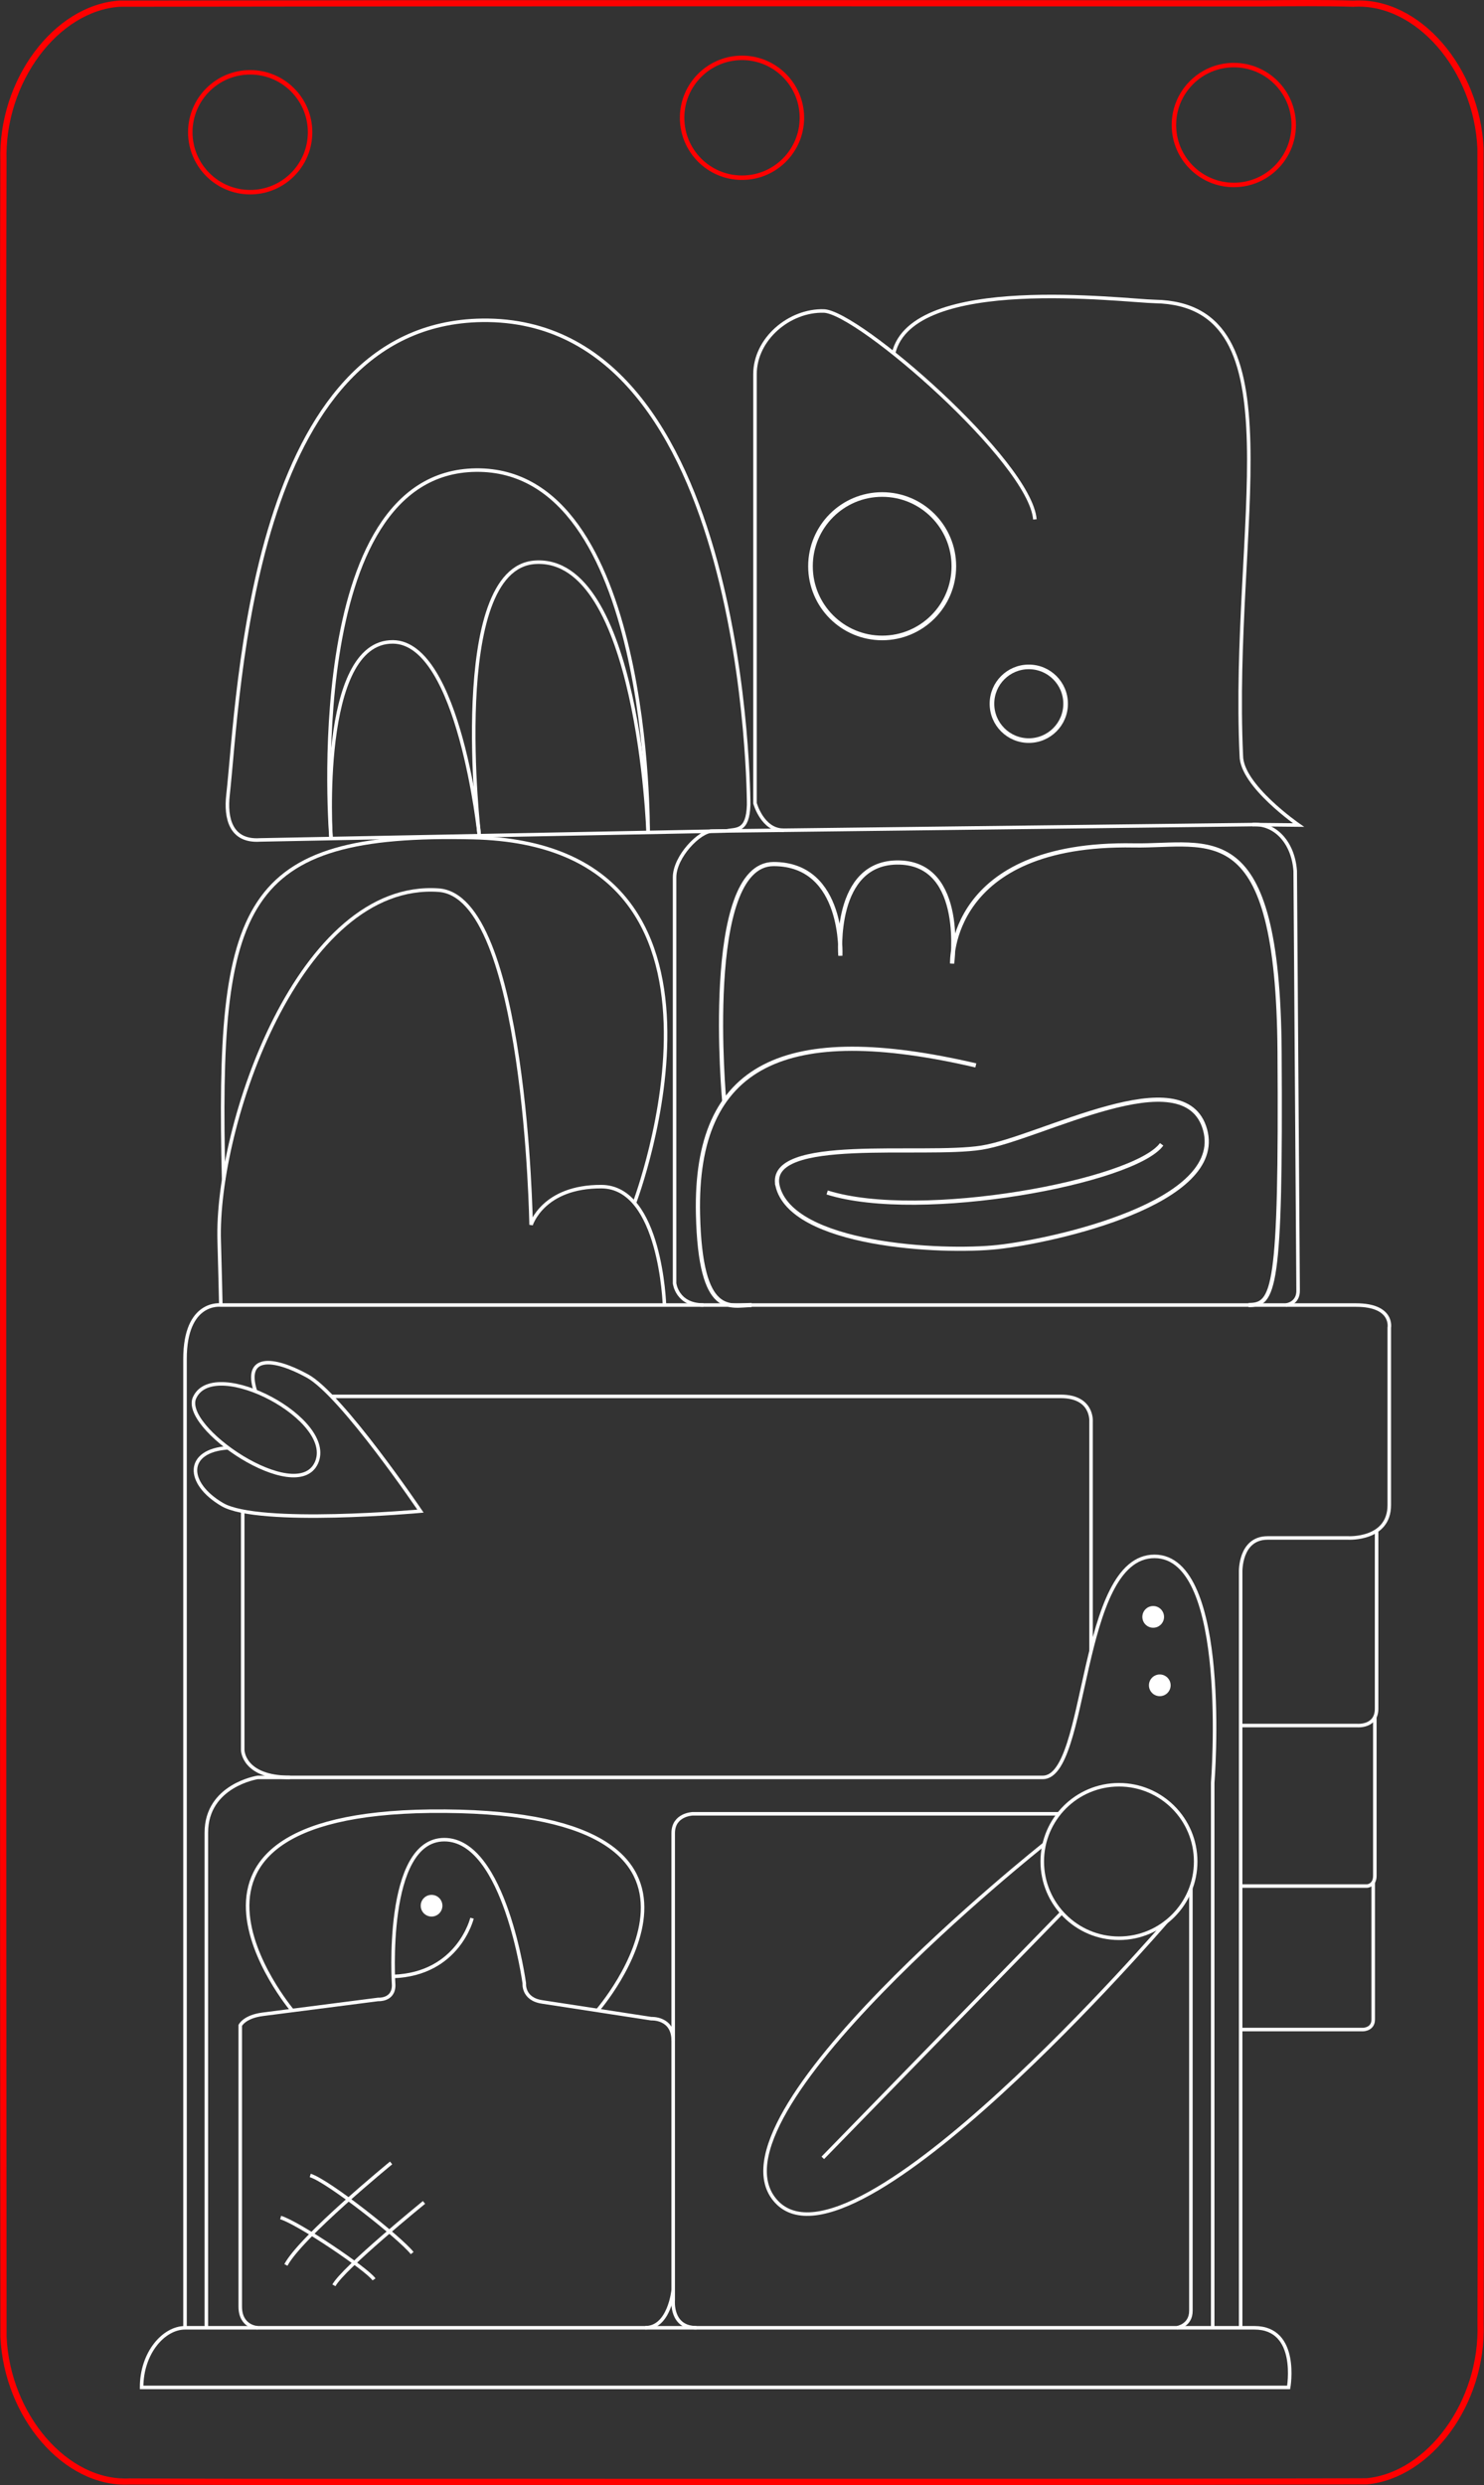 <?xml version="1.0" encoding="UTF-8" standalone="no"?>
<!-- Created with Inkscape (http://www.inkscape.org/) -->

<svg
   width="268.935"
   height="450.099"
   viewBox="0 0 71.156 119.089"
   version="1.1"
   id="svg17165"
   inkscape:version="1.2.2 (732a01da63, 2022-12-09)"
   sodipodi:docname="sina-pana-olin-li-pona-e-lon-pi-jan-ale.svg"
   xmlns:inkscape="http://www.inkscape.org/namespaces/inkscape"
   xmlns:sodipodi="http://sodipodi.sourceforge.net/DTD/sodipodi-0.dtd"
   xmlns="http://www.w3.org/2000/svg"
   xmlns:svg="http://www.w3.org/2000/svg">
  <rect x="0" y="0" width="71.156" height="119.089" fill="#333333" stroke="none"/>
  <sodipodi:namedview
     id="namedview17167"
     pagecolor="#000000"
     bordercolor="#999999"
     borderopacity="1"
     inkscape:pageshadow="0"
     inkscape:pageopacity="0"
     inkscape:pagecheckerboard="true"
     inkscape:document-units="mm"
     showgrid="false"
     units="px"
     inkscape:zoom="1.3416246"
     inkscape:cx="34.659472"
     inkscape:cy="206.4661"
     inkscape:window-width="1823"
     inkscape:window-height="1046"
     inkscape:window-x="86"
     inkscape:window-y="-11"
     inkscape:window-maximized="1"
     inkscape:current-layer="layer1"
     inkscape:snap-page="true"
     inkscape:object-paths="true"
     inkscape:snap-smooth-nodes="false"
     inkscape:snap-global="true"
     inkscape:showpageshadow="0"
     inkscape:deskcolor="#000000"
     showguides="true" />
  <defs
     id="defs17162" />
  <g
     inkscape:label="Layer 1"
     inkscape:groupmode="layer"
     id="layer1"
     transform="translate(0.885,-40.716)">
    <path
       style="font-variation-settings:normal;opacity:1;vector-effect:none;fill:none;fill-opacity:1;stroke:#ffffff;stroke-width:0.169px;stroke-linecap:butt;stroke-linejoin:miter;stroke-miterlimit:4;stroke-dasharray:none;stroke-dashoffset:0;stroke-opacity:1;-inkscape-stroke:none;stop-color:#000000;stop-opacity:1"
       d="m 5.905,155.127 c 0,-1.677 1.076,-2.858 2.081,-2.858 h 51.279 c 2.144,0 1.639,2.858 1.639,2.858 z"
       id="path17263"
       sodipodi:nodetypes="csscc" />
    <path
       style="font-variation-settings:normal;opacity:1;vector-effect:none;fill:none;fill-opacity:1;stroke:#ffffff;stroke-width:0.169px;stroke-linecap:butt;stroke-linejoin:miter;stroke-miterlimit:4;stroke-dasharray:none;stroke-dashoffset:0;stroke-opacity:1;-inkscape-stroke:none;stop-color:#000000;stop-opacity:1"
       d="m 32.509,152.268 c -1.248,0 -1.115,-1.322 -1.115,-1.322 v -22.383 c 0,-0.892 0.925,-0.925 0.925,-0.925 h 17.566"
       id="path17863"
       sodipodi:nodetypes="ccscc" />
    <circle
       style="fill:none;fill-rule:evenodd;stroke:#ffffff;stroke-width:0.169;stroke-linecap:round;paint-order:stroke fill markers;stop-color:#000000"
       id="path17912"
       cx="52.768"
       cy="129.924"
       r="3.678" />
    <path
       style="font-variation-settings:normal;opacity:1;vector-effect:none;fill:none;fill-opacity:1;stroke:#ffffff;stroke-width:0.169px;stroke-linecap:butt;stroke-linejoin:miter;stroke-miterlimit:4;stroke-dasharray:none;stroke-dashoffset:0;stroke-opacity:1;-inkscape-stroke:none;stop-color:#000000;stop-opacity:1"
       d="m 49.186,129.09 c 0,0 -16.548,13.117 -12.848,17.13 3.701,4.013 18.692,-13.395 18.692,-13.395"
       id="path18027" />
    <path
       style="font-variation-settings:normal;opacity:1;vector-effect:none;fill:none;fill-opacity:1;stroke:#ffffff;stroke-width:0.169px;stroke-linecap:butt;stroke-linejoin:miter;stroke-miterlimit:4;stroke-dasharray:none;stroke-dashoffset:0;stroke-opacity:1;-inkscape-stroke:none;stop-color:#000000;stop-opacity:1"
       d="M 50.025,132.374 38.567,144.125"
       id="path18029" />
    <path
       style="font-variation-settings:normal;opacity:1;vector-effect:none;fill:none;fill-opacity:1;stroke:#ffffff;stroke-width:0.169px;stroke-linecap:butt;stroke-linejoin:miter;stroke-miterlimit:4;stroke-dasharray:none;stroke-dashoffset:0;stroke-opacity:1;-inkscape-stroke:none;stop-color:#000000;stop-opacity:1"
       d="m 56.217,131.204 v 20.252 c 0,0.709 -0.665,0.813 -0.665,0.813"
       id="path18092" />
    <path
       style="font-variation-settings:normal;opacity:1;vector-effect:none;fill:none;fill-opacity:1;stroke:#ffffff;stroke-width:0.169px;stroke-linecap:butt;stroke-linejoin:miter;stroke-miterlimit:4;stroke-dasharray:none;stroke-dashoffset:0;stroke-opacity:1;-inkscape-stroke:none;stop-color:#000000;stop-opacity:1"
       d="m 30.054,152.268 c 1.167,0 1.34,-1.814 1.34,-1.814"
       id="path18505" />
    <path
       style="font-variation-settings:normal;opacity:1;vector-effect:none;fill:none;fill-opacity:1;stroke:#ffffff;stroke-width:0.169px;stroke-linecap:butt;stroke-linejoin:miter;stroke-miterlimit:4;stroke-dasharray:none;stroke-dashoffset:0;stroke-opacity:1;-inkscape-stroke:none;stop-color:#000000;stop-opacity:1"
       d="m 31.394,138.506 c 0,-1.115 -1.051,-1.051 -1.051,-1.051 l -5.242,-0.804 c -0.926,-0.142 -0.847,-0.889 -0.847,-0.889 0,0 -0.936,-6.886 -3.834,-6.886 -2.898,0 -2.43,6.976 -2.43,6.976 0,0.736 -0.743,0.681 -0.743,0.681 l -5.536,0.712 c -0.884,0.114 -1.077,0.534 -1.077,0.534 v 13.469 c 0,0.992 0.836,1.021 0.836,1.021"
       id="path18518"
       sodipodi:nodetypes="ccscsccscsc" />
    <path
       style="font-variation-settings:normal;opacity:1;vector-effect:none;fill:none;fill-opacity:1;stroke:#ffffff;stroke-width:0.169px;stroke-linecap:butt;stroke-linejoin:miter;stroke-miterlimit:4;stroke-dasharray:none;stroke-dashoffset:0;stroke-opacity:1;-inkscape-stroke:none;stop-color:#000000;stop-opacity:1"
       d="m 17.972,135.432 c 3.128,-0.111 3.775,-2.791 3.775,-2.791"
       id="path19524" />
    <circle
       style="fill:#ffffff;fill-rule:evenodd;stroke:none;stroke-width:0.169;stroke-linecap:round;paint-order:stroke fill markers;stop-color:#000000"
       id="path19641"
       cx="19.808"
       cy="132.042"
       r="0.52" />
    <circle
       style="fill:#ffffff;fill-rule:evenodd;stroke:none;stroke-width:0.169;stroke-linecap:round;paint-order:stroke fill markers;stop-color:#000000"
       id="path19641-5"
       cx="54.409"
       cy="118.201"
       r="0.52" />
    <circle
       style="fill:#ffffff;fill-rule:evenodd;stroke:none;stroke-width:0.169;stroke-linecap:round;paint-order:stroke fill markers;stop-color:#000000"
       id="path19641-2"
       cx="54.725"
       cy="121.48"
       r="0.52" />
    <path
       style="font-variation-settings:normal;opacity:1;vector-effect:none;fill:none;fill-opacity:1;stroke:#ffffff;stroke-width:0.169px;stroke-linecap:butt;stroke-linejoin:miter;stroke-miterlimit:4;stroke-dasharray:none;stroke-dashoffset:0;stroke-opacity:1;-inkscape-stroke:none;stop-color:#000000;stop-opacity:1"
       d="m 13.128,137.062 c 0,0 -8.142,-9.677 7.338,-9.551 15.48,0.126 7.301,9.549 7.301,9.549"
       id="path19820"
       sodipodi:nodetypes="csc" />
    <path
       style="font-variation-settings:normal;opacity:1;vector-effect:none;fill:none;fill-opacity:1;stroke:#ffffff;stroke-width:0.169px;stroke-linecap:butt;stroke-linejoin:miter;stroke-miterlimit:4;stroke-dasharray:none;stroke-dashoffset:0;stroke-opacity:1;-inkscape-stroke:none;stop-color:#000000;stop-opacity:1"
       d="m 12.824,149.256 c 0.725,-1.356 5.044,-4.887 5.044,-4.887"
       id="path20425" />
    <path
       style="font-variation-settings:normal;opacity:1;vector-effect:none;fill:none;fill-opacity:1;stroke:#ffffff;stroke-width:0.169px;stroke-linecap:butt;stroke-linejoin:miter;stroke-miterlimit:4;stroke-dasharray:none;stroke-dashoffset:0;stroke-opacity:1;-inkscape-stroke:none;stop-color:#000000;stop-opacity:1"
       d="m 15.126,150.234 c 0.441,-0.82 4.319,-3.973 4.319,-3.973"
       id="path20427" />
    <path
       style="font-variation-settings:normal;opacity:1;vector-effect:none;fill:none;fill-opacity:1;stroke:#ffffff;stroke-width:0.169px;stroke-linecap:butt;stroke-linejoin:miter;stroke-miterlimit:4;stroke-dasharray:none;stroke-dashoffset:0;stroke-opacity:1;-inkscape-stroke:none;stop-color:#000000;stop-opacity:1"
       d="m 12.572,146.986 c 0.851,0.252 4.162,2.491 4.477,2.964"
       id="path20429" />
    <path
       style="font-variation-settings:normal;opacity:1;vector-effect:none;fill:none;fill-opacity:1;stroke:#ffffff;stroke-width:0.169px;stroke-linecap:butt;stroke-linejoin:miter;stroke-miterlimit:4;stroke-dasharray:none;stroke-dashoffset:0;stroke-opacity:1;-inkscape-stroke:none;stop-color:#000000;stop-opacity:1"
       d="m 13.991,144.969 c 0.851,0.252 4.319,2.995 4.887,3.72"
       id="path20431" />
    <path
       style="font-variation-settings:normal;opacity:1;vector-effect:none;fill:none;fill-opacity:1;stroke:#ffffff;stroke-width:0.169px;stroke-linecap:butt;stroke-linejoin:miter;stroke-miterlimit:4;stroke-dasharray:none;stroke-dashoffset:0;stroke-opacity:1;-inkscape-stroke:none;stop-color:#000000;stop-opacity:1"
       d="m 9.009,152.268 v -23.726 c 0,-2.27 2.459,-2.648 2.459,-2.648 h 37.644 c 2.207,0 1.703,-10.593 5.36,-10.593 3.657,0 2.791,10.846 2.791,10.846 v 26.122"
       id="path20679"
       sodipodi:nodetypes="cscsscc" />
    <path
       style="font-variation-settings:normal;opacity:1;vector-effect:none;fill:none;fill-opacity:1;stroke:#ffffff;stroke-width:0.169px;stroke-linecap:butt;stroke-linejoin:miter;stroke-miterlimit:4;stroke-dasharray:none;stroke-dashoffset:0;stroke-opacity:1;-inkscape-stroke:none;stop-color:#000000;stop-opacity:1"
       d="m 13.019,125.894 c -2.252,0 -2.266,-1.308 -2.266,-1.308 v -11.448 m 4.259,-5.504 h 34.969 c 1.538,0 1.449,1.2 1.449,1.2 v 10.997"
       id="path20951"
       sodipodi:nodetypes="ccccscc" />
    <path
       style="font-variation-settings:normal;opacity:1;vector-effect:none;fill:none;fill-opacity:1;stroke:#ffffff;stroke-width:0.169px;stroke-linecap:butt;stroke-linejoin:miter;stroke-miterlimit:4;stroke-dasharray:none;stroke-dashoffset:0;stroke-opacity:1;-inkscape-stroke:none;stop-color:#000000;stop-opacity:1"
       d="m 8.465,107.656 c 0.981,-1.943 6.78,1.094 5.818,3.17 -0.962,2.076 -6.604,-1.75 -5.818,-3.17 z"
       id="path21111" />
    <path
       style="font-variation-settings:normal;opacity:1;vector-effect:none;fill:none;fill-opacity:1;stroke:#ffffff;stroke-width:0.169px;stroke-linecap:butt;stroke-linejoin:miter;stroke-miterlimit:4;stroke-dasharray:none;stroke-dashoffset:0;stroke-opacity:1;-inkscape-stroke:none;stop-color:#000000;stop-opacity:1"
       d="m 11.364,107.391 c -0.556,-1.733 0.826,-1.645 2.486,-0.738 1.66,0.907 5.426,6.48 5.426,6.48 0,0 -7.766,0.706 -9.506,-0.317 -1.74,-1.023 -1.771,-2.583 0.278,-2.718"
       id="path21170"
       sodipodi:nodetypes="cscsc" />
    <path
       style="font-variation-settings:normal;opacity:1;vector-effect:none;fill:none;fill-opacity:1;stroke:#ffffff;stroke-width:0.169px;stroke-linecap:butt;stroke-linejoin:miter;stroke-miterlimit:4;stroke-dasharray:none;stroke-dashoffset:0;stroke-opacity:1;-inkscape-stroke:none;stop-color:#000000;stop-opacity:1"
       d="m 7.986,152.268 v -46.426 c 0,-2.806 1.717,-2.585 1.717,-2.585 H 64.137 c 1.797,0 1.592,1.088 1.592,1.088 v 8.497 c 0,1.686 -1.97,1.576 -1.97,1.576 h -3.863 c -1.348,0 -1.293,1.639 -1.293,1.639 v 36.211"
       id="path24163"
       sodipodi:nodetypes="cscscscscc" />
    <path
       style="font-variation-settings:normal;opacity:1;vector-effect:none;fill:none;fill-opacity:1;stroke:#ffffff;stroke-width:0.169px;stroke-linecap:butt;stroke-linejoin:miter;stroke-miterlimit:4;stroke-dasharray:none;stroke-dashoffset:0;stroke-opacity:1;-inkscape-stroke:none;stop-color:#000000;stop-opacity:1"
       d="m 65.121,114.071 v 8.533 c 0,0.883 -0.922,0.804 -0.922,0.804 h -5.596"
       id="path24779"
       sodipodi:nodetypes="cscc" />
    <path
       style="font-variation-settings:normal;opacity:1;vector-effect:none;fill:none;fill-opacity:1;stroke:#ffffff;stroke-width:0.169px;stroke-linecap:butt;stroke-linejoin:miter;stroke-miterlimit:4;stroke-dasharray:none;stroke-dashoffset:0;stroke-opacity:1;-inkscape-stroke:none;stop-color:#000000;stop-opacity:1"
       d="m 65.037,123.003 v 7.607 c 0,0.465 -0.364,0.49 -0.364,0.49 h -6.07"
       id="path24808"
       sodipodi:nodetypes="cscc" />
    <path
       style="font-variation-settings:normal;opacity:1;vector-effect:none;fill:none;fill-opacity:1;stroke:#ffffff;stroke-width:0.169px;stroke-linecap:butt;stroke-linejoin:miter;stroke-miterlimit:4;stroke-dasharray:none;stroke-dashoffset:0;stroke-opacity:1;-inkscape-stroke:none;stop-color:#000000;stop-opacity:1"
       d="m 64.959,130.92 v 6.576 c 0,0.481 -0.493,0.481 -0.493,0.481 h -5.864"
       id="path25530"
       sodipodi:nodetypes="cscc" />
    <path
       style="font-variation-settings:normal;opacity:1;vector-effect:none;fill:none;fill-opacity:1;stroke:#ffffff;stroke-width:0.2px;stroke-linecap:butt;stroke-linejoin:miter;stroke-miterlimit:4;stroke-dasharray:none;stroke-dashoffset:0;stroke-opacity:1;-inkscape-stroke:none;stop-color:#000000;stop-opacity:1"
       d="m 58.981,103.257 c 1.228,0 1.563,-0.67 1.488,-12.13 -0.074,-11.46 -3.346,-9.833 -6.995,-9.897 -8.929,-0.159 -8.707,5.656 -8.707,5.656 0,0 0.67,-4.763 -2.53,-4.837 -3.2,-0.074 -2.828,4.465 -2.828,4.465 0,0 0.223,-4.391 -3.2,-4.391 -3.423,0 -2.367,11.372 -2.367,11.372"
       id="path26053"
       sodipodi:nodetypes="csscscsc" />
    <path
       style="font-variation-settings:normal;opacity:1;vector-effect:none;fill:none;fill-opacity:1;stroke:#ffffff;stroke-width:0.2px;stroke-linecap:butt;stroke-linejoin:miter;stroke-miterlimit:4;stroke-dasharray:none;stroke-dashoffset:0;stroke-opacity:1;-inkscape-stroke:none;stop-color:#000000;stop-opacity:1"
       d="m 35.15,103.257 c -1.005,0 -2.454,0.669 -2.567,-4.353 -0.164,-7.257 4.212,-9.245 13.321,-7.132"
       id="path26086"
       sodipodi:nodetypes="csc" />
    <path
       style="font-variation-settings:normal;opacity:1;vector-effect:none;fill:none;fill-opacity:1;stroke:#ffffff;stroke-width:0.2px;stroke-linecap:butt;stroke-linejoin:miter;stroke-miterlimit:4;stroke-dasharray:none;stroke-dashoffset:0;stroke-opacity:1;-inkscape-stroke:none;stop-color:#000000;stop-opacity:1"
       d="m 36.396,97.537 c -0.521,-2.419 6.958,-1.377 9.786,-1.823 2.828,-0.447 9.749,-4.353 10.716,-0.856 0.967,3.498 -7.218,5.321 -9.935,5.618 -2.716,0.298 -9.897,-0.074 -10.567,-2.939 z"
       id="path26846"
       sodipodi:nodetypes="csssc" />
    <path
       style="font-variation-settings:normal;opacity:1;vector-effect:none;fill:none;fill-opacity:1;stroke:#ffffff;stroke-width:0.2px;stroke-linecap:butt;stroke-linejoin:miter;stroke-miterlimit:4;stroke-dasharray:none;stroke-dashoffset:0;stroke-opacity:1;-inkscape-stroke:none;stop-color:#000000;stop-opacity:1"
       d="m 38.777,97.862 c 4.484,1.412 14.73,-0.515 16.037,-2.307"
       id="path27921"
       sodipodi:nodetypes="cc" />
    <path
       style="font-variation-settings:normal;opacity:1;vector-effect:none;fill:none;fill-opacity:1;stroke:#ffffff;stroke-width:0.169px;stroke-linecap:butt;stroke-linejoin:miter;stroke-miterlimit:4;stroke-dasharray:none;stroke-dashoffset:0;stroke-opacity:1;-inkscape-stroke:none;stop-color:#000000;stop-opacity:1"
       d="m 32.842,103.257 c -1.271,0 -1.382,-1.044 -1.382,-1.044 V 82.763 c 0,-1.001 1.217,-2.241 1.818,-2.219 l 25.9,-0.312 c 1.039,-0.073 1.937,0.813 2.041,2.219 l 0.139,20.086 c 0.022,0.658 -0.58,0.721 -0.58,0.721"
       id="path28613"
       sodipodi:nodetypes="ccsccccc" />
    <path
       style="fill:none;stroke:#ffffff;stroke-width:0.169px;stroke-linecap:butt;stroke-linejoin:miter;stroke-opacity:1"
       d="m 9.703,103.257 c 0,0 -0.043,-1.986 -0.077,-3.057 C 9.447,94.669 13.477,82.908 20.147,83.374 c 4.19,0.292 4.433,16.037 4.433,16.037 0,0 0.567,-1.843 3.373,-1.829 2.844,0.014 3.022,5.675 3.022,5.675"
       id="path2796"
       sodipodi:nodetypes="csscsc" />
    <path
       style="font-variation-settings:normal;opacity:1;vector-effect:none;fill:none;fill-opacity:1;stroke:#ffffff;stroke-width:0.169px;stroke-linecap:butt;stroke-linejoin:miter;stroke-miterlimit:4;stroke-dasharray:none;stroke-dashoffset:0;stroke-opacity:1;-inkscape-stroke:none;stop-color:#000000;stop-opacity:1"
       d="M 9.838,97.264 C 9.512,83.973 10.661,80.594 21.806,80.856 c 14.265,0.336 7.729,17.509 7.729,17.509"
       id="path3216"
       sodipodi:nodetypes="csc" />
    <path
       style="font-variation-settings:normal;opacity:1;vector-effect:none;fill:none;fill-opacity:1;stroke:#ffffff;stroke-width:0.169px;stroke-linecap:butt;stroke-linejoin:miter;stroke-miterlimit:4;stroke-dasharray:none;stroke-dashoffset:0;stroke-opacity:1;-inkscape-stroke:none;stop-color:#000000;stop-opacity:1"
       d="m 36.697,80.503 c -1.024,0.012 -1.381,-1.296 -1.381,-1.296 V 58.651 c 0,-1.694 1.65,-3.077 3.299,-3.032 1.65,0.045 9.898,7.223 10.121,9.988"
       id="path3370" />
    <path
       style="font-variation-settings:normal;opacity:1;vector-effect:none;fill:none;fill-opacity:1;stroke:#ffffff;stroke-width:0.169px;stroke-linecap:butt;stroke-linejoin:miter;stroke-miterlimit:4;stroke-dasharray:none;stroke-dashoffset:0;stroke-opacity:1;-inkscape-stroke:none;stop-color:#000000;stop-opacity:1"
       d="m 41.962,57.645 c 0.901,-3.818 11.02,-2.51 12.537,-2.481 6.952,0.131 3.629,10.71 4.136,21.768 0,1.427 2.742,3.322 2.742,3.322 l -2.207,-0.022"
       id="path3409"
       sodipodi:nodetypes="csccc" />
    <circle
       style="fill:none;fill-rule:evenodd;stroke:#ffffff;stroke-width:0.221;stroke-linecap:square;stroke-linejoin:bevel"
       id="path3501"
       cx="41.414"
       cy="67.851"
       r="3.437" />
    <circle
       style="fill:none;fill-rule:evenodd;stroke:#ffffff;stroke-width:0.221;stroke-linecap:square;stroke-linejoin:bevel"
       id="path3503"
       cx="48.444"
       cy="74.441"
       r="1.766" />
    <path
       style="font-variation-settings:normal;opacity:1;vector-effect:none;fill:none;fill-opacity:1;stroke:#ffffff;stroke-width:0.169px;stroke-linecap:butt;stroke-linejoin:miter;stroke-miterlimit:4;stroke-dasharray:none;stroke-dashoffset:0;stroke-opacity:1;-inkscape-stroke:none;stop-color:#000000;stop-opacity:1"
       d="m 35.012,79.278 c -0.039,1.32 -0.593,1.158 -1.057,1.258 l -22.371,0.431 c -1.419,0.094 -1.658,-1.062 -1.538,-2.139 0.541,-4.861 1.069,-22.621 12.193,-22.762 12.794,-0.163 12.773,23.212 12.773,23.212 z"
       id="path3545"
       sodipodi:nodetypes="cccssc" />
    <path
       style="font-variation-settings:normal;opacity:1;vector-effect:none;fill:none;fill-opacity:1;stroke:#ffffff;stroke-width:0.169px;stroke-linecap:butt;stroke-linejoin:miter;stroke-miterlimit:4;stroke-dasharray:none;stroke-dashoffset:0;stroke-opacity:1;-inkscape-stroke:none;stop-color:#000000;stop-opacity:1"
       d="m 14.989,80.901 c 0,0 -1.477,-17.568 6.95,-17.657 8.427,-0.089 8.252,17.364 8.252,17.364"
       id="path3670" />
    <path
       style="font-variation-settings:normal;opacity:1;vector-effect:none;fill:none;fill-opacity:1;stroke:#ffffff;stroke-width:0.169px;stroke-linecap:butt;stroke-linejoin:miter;stroke-miterlimit:4;stroke-dasharray:none;stroke-dashoffset:0;stroke-opacity:1;-inkscape-stroke:none;stop-color:#000000;stop-opacity:1"
       d="m 22.098,80.764 c 0,0 -1.52,-12.82 2.669,-13.102 4.956,-0.333 5.424,12.946 5.424,12.946"
       id="path3672"
       sodipodi:nodetypes="csc" />
    <path
       style="font-variation-settings:normal;opacity:1;vector-effect:none;fill:none;fill-opacity:1;stroke:#ffffff;stroke-width:0.169px;stroke-linecap:butt;stroke-linejoin:miter;stroke-miterlimit:4;stroke-dasharray:none;stroke-dashoffset:0;stroke-opacity:1;-inkscape-stroke:none;stop-color:#000000;stop-opacity:1"
       d="m 22.098,80.764 c 0,0 -0.957,-9.259 -4.141,-9.287 -3.594,-0.032 -2.968,9.424 -2.968,9.424"
       id="path3674"
       sodipodi:nodetypes="csc" />
    <path
       id="rect1666"
       style="fill:none;fill-rule:evenodd;stroke:#ff0000;stroke-width:0.297;stroke-linecap:square;stroke-linejoin:bevel"
       d="m 59.633,40.877 c -18.26,-0.009 -36.522,-0.017 -54.782,0.014 -3.046,0.204 -5.691,3.714 -5.571,7.545 -0.034,10.181 -0.006,20.363 -0.015,30.544 0.003,24.574 -0.007,49.149 0.017,73.723 0.176,3.794 2.981,7.081 6.043,6.932 8.154,0.042 16.308,0.006 24.462,0.02 11.619,-0.008 23.239,0.015 34.857,-0.028 3.009,-0.285 5.589,-3.77 5.462,-7.563 0.034,-9.949 0.005,-19.899 0.015,-29.848 -0.003,-24.797 0.006,-49.595 -0.018,-74.391 -0.172,-3.813 -3.009,-7.116 -6.085,-6.933 -1.461,-0.043 -2.923,-0.026 -4.384,-0.015 z" />
    <circle
       style="fill:none;fill-rule:evenodd;stroke:#ff0000;stroke-width:0.214;stroke-linecap:square;stroke-linejoin:bevel"
       id="path2295"
       cx="34.693"
       cy="46.36"
       r="2.872" />
    <circle
       style="fill:none;fill-rule:evenodd;stroke:#ff0000;stroke-width:0.214;stroke-linecap:square;stroke-linejoin:bevel"
       id="path2295-9"
       cx="58.275"
       cy="46.707"
       r="2.872" />
    <circle
       style="fill:none;fill-rule:evenodd;stroke:#ff0000;stroke-width:0.214;stroke-linecap:square;stroke-linejoin:bevel"
       id="path2295-9-4"
       cx="11.111"
       cy="47.053"
       r="2.872" />
  </g>
</svg>
